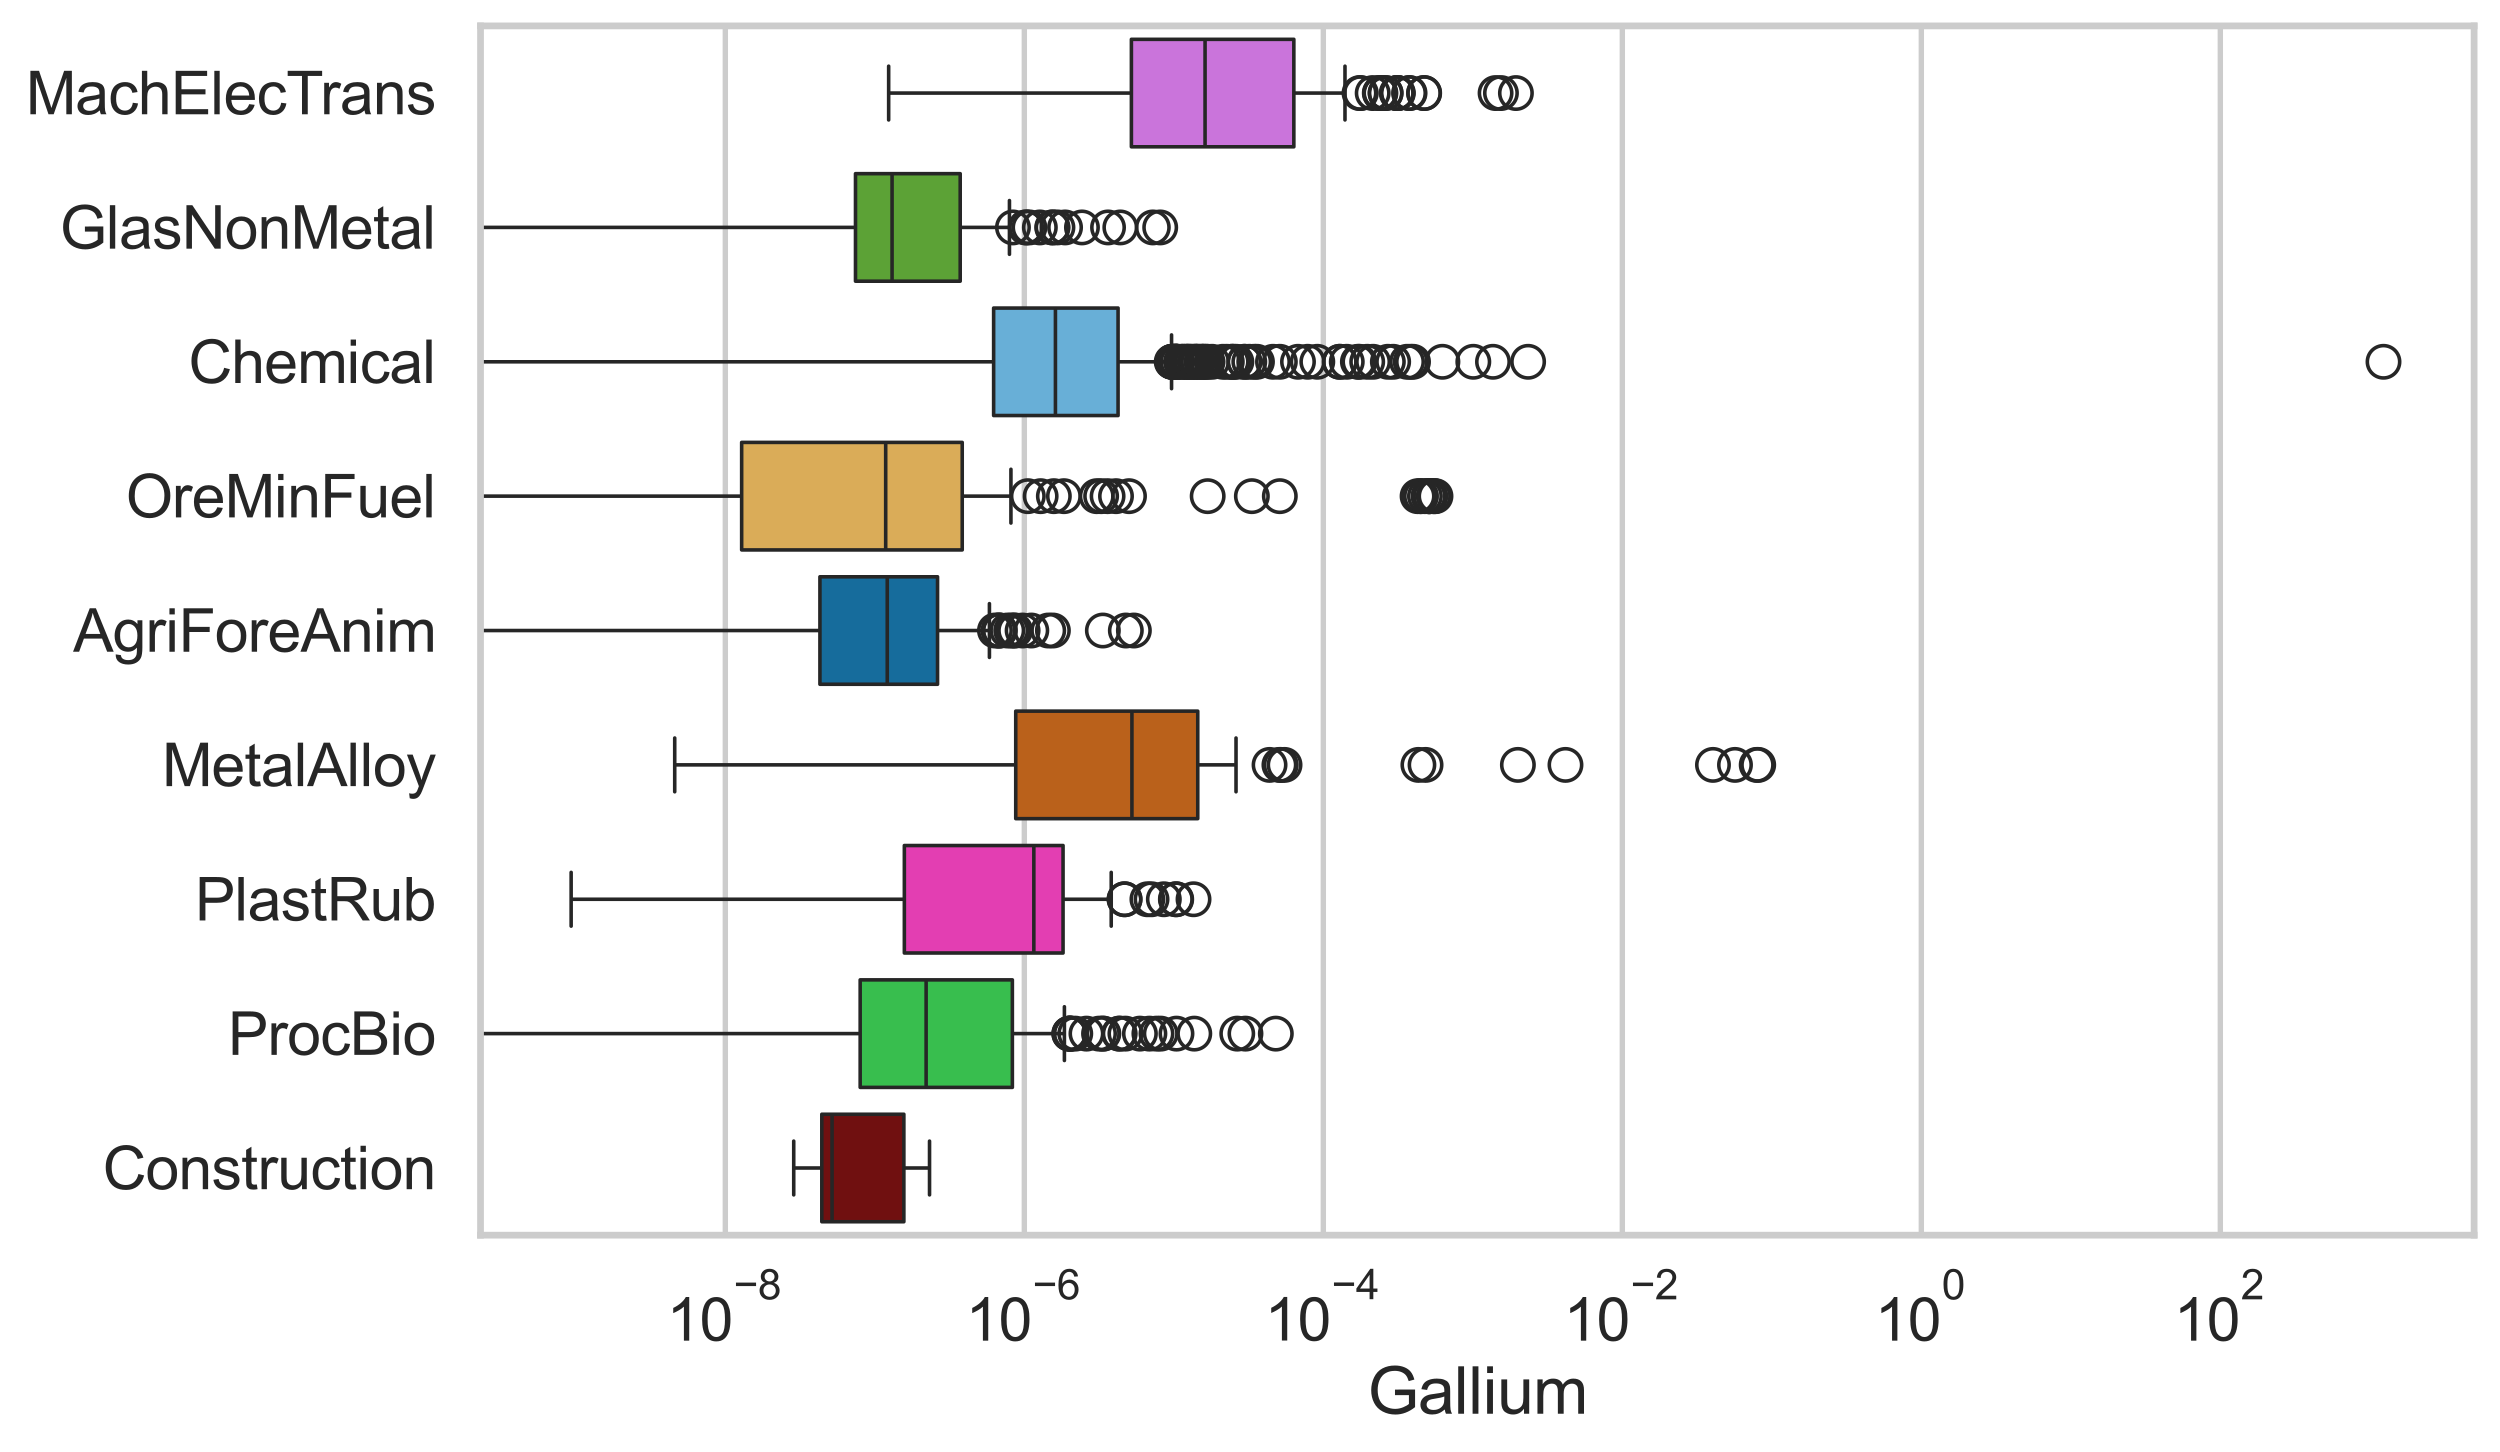 <?xml version="1.0" encoding="utf-8" standalone="no"?>
<!DOCTYPE svg PUBLIC "-//W3C//DTD SVG 1.1//EN"
  "http://www.w3.org/Graphics/SVG/1.1/DTD/svg11.dtd">
<svg xmlns:xlink="http://www.w3.org/1999/xlink" width="695.577pt" height="404.121pt" viewBox="0 0 695.577 404.121" xmlns="http://www.w3.org/2000/svg" version="1.1">
 <defs>
  <style type="text/css">*{stroke-linejoin: round; stroke-linecap: butt}</style>
 </defs>
 <g id="figure_1">
  <g id="patch_1">
   <path d="M 0 404.121 
L 695.577 404.121 
L 695.577 0 
L 0 0 
z
" style="fill: #ffffff"/>
  </g>
  <g id="axes_1">
   <g id="patch_2">
    <path d="M 133.697 343.665 
L 688.377 343.665 
L 688.377 7.2 
L 133.697 7.2 
z
" style="fill: #ffffff"/>
   </g>
   <g id="matplotlib.axis_1">
    <g id="xtick_1">
     <g id="line2d_1">
      <path d="M 201.806 343.665 
L 201.806 7.2 
" clip-path="url(#p5ba7e9546e)" style="fill: none; stroke: #cccccc; stroke-width: 1.5; stroke-linecap: round"/>
     </g>
     <g id="text_1">
      <!-- $\mathdefault{10^{-8}}$ -->
      <g style="fill: #262626" transform="translate(185.471 373.18) scale(0.165 -0.165)">
       <defs>
        <path id="ArialMT-31" d="M 2384 0 
L 1822 0 
L 1822 3584 
Q 1619 3391 1289 3197 
Q 959 3003 697 2906 
L 697 3450 
Q 1169 3672 1522 3987 
Q 1875 4303 2022 4600 
L 2384 4600 
L 2384 0 
z
" transform="scale(0.016)"/>
        <path id="ArialMT-30" d="M 266 2259 
Q 266 3072 433 3567 
Q 600 4063 929 4331 
Q 1259 4600 1759 4600 
Q 2128 4600 2406 4451 
Q 2684 4303 2865 4023 
Q 3047 3744 3150 3342 
Q 3253 2941 3253 2259 
Q 3253 1453 3087 958 
Q 2922 463 2592 192 
Q 2263 -78 1759 -78 
Q 1097 -78 719 397 
Q 266 969 266 2259 
z
M 844 2259 
Q 844 1131 1108 757 
Q 1372 384 1759 384 
Q 2147 384 2411 759 
Q 2675 1134 2675 2259 
Q 2675 3391 2411 3762 
Q 2147 4134 1753 4134 
Q 1366 4134 1134 3806 
Q 844 3388 844 2259 
z
" transform="scale(0.016)"/>
        <path id="ArialMT-2212" d="M 3381 1997 
L 356 1997 
L 356 2522 
L 3381 2522 
L 3381 1997 
z
" transform="scale(0.016)"/>
        <path id="ArialMT-38" d="M 1131 2484 
Q 781 2613 612 2850 
Q 444 3088 444 3419 
Q 444 3919 803 4259 
Q 1163 4600 1759 4600 
Q 2359 4600 2725 4251 
Q 3091 3903 3091 3403 
Q 3091 3084 2923 2848 
Q 2756 2613 2416 2484 
Q 2838 2347 3058 2040 
Q 3278 1734 3278 1309 
Q 3278 722 2862 322 
Q 2447 -78 1769 -78 
Q 1091 -78 675 323 
Q 259 725 259 1325 
Q 259 1772 486 2073 
Q 713 2375 1131 2484 
z
M 1019 3438 
Q 1019 3113 1228 2906 
Q 1438 2700 1772 2700 
Q 2097 2700 2305 2904 
Q 2513 3109 2513 3406 
Q 2513 3716 2298 3927 
Q 2084 4138 1766 4138 
Q 1444 4138 1231 3931 
Q 1019 3725 1019 3438 
z
M 838 1322 
Q 838 1081 952 856 
Q 1066 631 1291 507 
Q 1516 384 1775 384 
Q 2178 384 2440 643 
Q 2703 903 2703 1303 
Q 2703 1709 2433 1975 
Q 2163 2241 1756 2241 
Q 1359 2241 1098 1978 
Q 838 1716 838 1322 
z
" transform="scale(0.016)"/>
       </defs>
       <use xlink:href="#ArialMT-31" transform="translate(0 0.994)"/>
       <use xlink:href="#ArialMT-30" transform="translate(55.615 0.994)"/>
       <use xlink:href="#ArialMT-2212" transform="translate(112.973 70.688) scale(0.7)"/>
       <use xlink:href="#ArialMT-38" transform="translate(153.852 70.688) scale(0.7)"/>
      </g>
     </g>
    </g>
    <g id="xtick_2">
     <g id="line2d_2">
      <path d="M 284.997 343.665 
L 284.997 7.2 
" clip-path="url(#p5ba7e9546e)" style="fill: none; stroke: #cccccc; stroke-width: 1.5; stroke-linecap: round"/>
     </g>
     <g id="text_2">
      <!-- $\mathdefault{10^{-6}}$ -->
      <g style="fill: #262626" transform="translate(268.662 373.18) scale(0.165 -0.165)">
       <defs>
        <path id="ArialMT-36" d="M 3184 3459 
L 2625 3416 
Q 2550 3747 2413 3897 
Q 2184 4138 1850 4138 
Q 1581 4138 1378 3988 
Q 1113 3794 959 3422 
Q 806 3050 800 2363 
Q 1003 2672 1297 2822 
Q 1591 2972 1913 2972 
Q 2475 2972 2870 2558 
Q 3266 2144 3266 1488 
Q 3266 1056 3080 686 
Q 2894 316 2569 119 
Q 2244 -78 1831 -78 
Q 1128 -78 684 439 
Q 241 956 241 2144 
Q 241 3472 731 4075 
Q 1159 4600 1884 4600 
Q 2425 4600 2770 4297 
Q 3116 3994 3184 3459 
z
M 888 1484 
Q 888 1194 1011 928 
Q 1134 663 1356 523 
Q 1578 384 1822 384 
Q 2178 384 2434 671 
Q 2691 959 2691 1453 
Q 2691 1928 2437 2201 
Q 2184 2475 1800 2475 
Q 1419 2475 1153 2201 
Q 888 1928 888 1484 
z
" transform="scale(0.016)"/>
       </defs>
       <use xlink:href="#ArialMT-31" transform="translate(0 0.994)"/>
       <use xlink:href="#ArialMT-30" transform="translate(55.615 0.994)"/>
       <use xlink:href="#ArialMT-2212" transform="translate(112.973 70.688) scale(0.7)"/>
       <use xlink:href="#ArialMT-36" transform="translate(153.852 70.688) scale(0.7)"/>
      </g>
     </g>
    </g>
    <g id="xtick_3">
     <g id="line2d_3">
      <path d="M 368.188 343.665 
L 368.188 7.2 
" clip-path="url(#p5ba7e9546e)" style="fill: none; stroke: #cccccc; stroke-width: 1.5; stroke-linecap: round"/>
     </g>
     <g id="text_3">
      <!-- $\mathdefault{10^{-4}}$ -->
      <g style="fill: #262626" transform="translate(351.853 373.015) scale(0.165 -0.165)">
       <defs>
        <path id="ArialMT-34" d="M 2069 0 
L 2069 1097 
L 81 1097 
L 81 1613 
L 2172 4581 
L 2631 4581 
L 2631 1613 
L 3250 1613 
L 3250 1097 
L 2631 1097 
L 2631 0 
L 2069 0 
z
M 2069 1613 
L 2069 3678 
L 634 1613 
L 2069 1613 
z
" transform="scale(0.016)"/>
       </defs>
       <use xlink:href="#ArialMT-31" transform="translate(0 0.202)"/>
       <use xlink:href="#ArialMT-30" transform="translate(55.615 0.202)"/>
       <use xlink:href="#ArialMT-2212" transform="translate(112.973 69.895) scale(0.7)"/>
       <use xlink:href="#ArialMT-34" transform="translate(153.852 69.895) scale(0.7)"/>
      </g>
     </g>
    </g>
    <g id="xtick_4">
     <g id="line2d_4">
      <path d="M 451.379 343.665 
L 451.379 7.2 
" clip-path="url(#p5ba7e9546e)" style="fill: none; stroke: #cccccc; stroke-width: 1.5; stroke-linecap: round"/>
     </g>
     <g id="text_4">
      <!-- $\mathdefault{10^{-2}}$ -->
      <g style="fill: #262626" transform="translate(435.044 373.18) scale(0.165 -0.165)">
       <defs>
        <path id="ArialMT-32" d="M 3222 541 
L 3222 0 
L 194 0 
Q 188 203 259 391 
Q 375 700 629 1000 
Q 884 1300 1366 1694 
Q 2113 2306 2375 2664 
Q 2638 3022 2638 3341 
Q 2638 3675 2398 3904 
Q 2159 4134 1775 4134 
Q 1369 4134 1125 3890 
Q 881 3647 878 3216 
L 300 3275 
Q 359 3922 746 4261 
Q 1134 4600 1788 4600 
Q 2447 4600 2831 4234 
Q 3216 3869 3216 3328 
Q 3216 3053 3103 2787 
Q 2991 2522 2730 2228 
Q 2469 1934 1863 1422 
Q 1356 997 1212 845 
Q 1069 694 975 541 
L 3222 541 
z
" transform="scale(0.016)"/>
       </defs>
       <use xlink:href="#ArialMT-31" transform="translate(0 0.994)"/>
       <use xlink:href="#ArialMT-30" transform="translate(55.615 0.994)"/>
       <use xlink:href="#ArialMT-2212" transform="translate(112.973 70.688) scale(0.7)"/>
       <use xlink:href="#ArialMT-32" transform="translate(153.852 70.688) scale(0.7)"/>
      </g>
     </g>
    </g>
    <g id="xtick_5">
     <g id="line2d_5">
      <path d="M 534.57 343.665 
L 534.57 7.2 
" clip-path="url(#p5ba7e9546e)" style="fill: none; stroke: #cccccc; stroke-width: 1.5; stroke-linecap: round"/>
     </g>
     <g id="text_5">
      <!-- $\mathdefault{10^{0}}$ -->
      <g style="fill: #262626" transform="translate(521.618 373.18) scale(0.165 -0.165)">
       <use xlink:href="#ArialMT-31" transform="translate(0 0.994)"/>
       <use xlink:href="#ArialMT-30" transform="translate(55.615 0.994)"/>
       <use xlink:href="#ArialMT-30" transform="translate(112.973 70.688) scale(0.7)"/>
      </g>
     </g>
    </g>
    <g id="xtick_6">
     <g id="line2d_6">
      <path d="M 617.762 343.665 
L 617.762 7.2 
" clip-path="url(#p5ba7e9546e)" style="fill: none; stroke: #cccccc; stroke-width: 1.5; stroke-linecap: round"/>
     </g>
     <g id="text_6">
      <!-- $\mathdefault{10^{2}}$ -->
      <g style="fill: #262626" transform="translate(604.809 373.18) scale(0.165 -0.165)">
       <use xlink:href="#ArialMT-31" transform="translate(0 0.994)"/>
       <use xlink:href="#ArialMT-30" transform="translate(55.615 0.994)"/>
       <use xlink:href="#ArialMT-32" transform="translate(112.973 70.688) scale(0.7)"/>
      </g>
     </g>
    </g>
    <g id="text_7">
     <!-- Gallium -->
     <g style="fill: #262626" transform="translate(380.531 393.344) scale(0.18 -0.18)">
      <defs>
       <path id="ArialMT-47" d="M 2638 1797 
L 2638 2334 
L 4578 2338 
L 4578 638 
Q 4131 281 3656 101 
Q 3181 -78 2681 -78 
Q 2006 -78 1454 211 
Q 903 500 622 1047 
Q 341 1594 341 2269 
Q 341 2938 620 3517 
Q 900 4097 1425 4378 
Q 1950 4659 2634 4659 
Q 3131 4659 3532 4498 
Q 3934 4338 4162 4050 
Q 4391 3763 4509 3300 
L 3963 3150 
Q 3859 3500 3706 3700 
Q 3553 3900 3268 4020 
Q 2984 4141 2638 4141 
Q 2222 4141 1919 4014 
Q 1616 3888 1430 3681 
Q 1244 3475 1141 3228 
Q 966 2803 966 2306 
Q 966 1694 1177 1281 
Q 1388 869 1791 669 
Q 2194 469 2647 469 
Q 3041 469 3416 620 
Q 3791 772 3984 944 
L 3984 1797 
L 2638 1797 
z
" transform="scale(0.016)"/>
       <path id="ArialMT-61" d="M 2588 409 
Q 2275 144 1986 34 
Q 1697 -75 1366 -75 
Q 819 -75 525 192 
Q 231 459 231 875 
Q 231 1119 342 1320 
Q 453 1522 633 1644 
Q 813 1766 1038 1828 
Q 1203 1872 1538 1913 
Q 2219 1994 2541 2106 
Q 2544 2222 2544 2253 
Q 2544 2597 2384 2738 
Q 2169 2928 1744 2928 
Q 1347 2928 1158 2789 
Q 969 2650 878 2297 
L 328 2372 
Q 403 2725 575 2942 
Q 747 3159 1072 3276 
Q 1397 3394 1825 3394 
Q 2250 3394 2515 3294 
Q 2781 3194 2906 3042 
Q 3031 2891 3081 2659 
Q 3109 2516 3109 2141 
L 3109 1391 
Q 3109 606 3145 398 
Q 3181 191 3288 0 
L 2700 0 
Q 2613 175 2588 409 
z
M 2541 1666 
Q 2234 1541 1622 1453 
Q 1275 1403 1131 1340 
Q 988 1278 909 1158 
Q 831 1038 831 891 
Q 831 666 1001 516 
Q 1172 366 1500 366 
Q 1825 366 2078 508 
Q 2331 650 2450 897 
Q 2541 1088 2541 1459 
L 2541 1666 
z
" transform="scale(0.016)"/>
       <path id="ArialMT-6c" d="M 409 0 
L 409 4581 
L 972 4581 
L 972 0 
L 409 0 
z
" transform="scale(0.016)"/>
       <path id="ArialMT-69" d="M 425 3934 
L 425 4581 
L 988 4581 
L 988 3934 
L 425 3934 
z
M 425 0 
L 425 3319 
L 988 3319 
L 988 0 
L 425 0 
z
" transform="scale(0.016)"/>
       <path id="ArialMT-75" d="M 2597 0 
L 2597 488 
Q 2209 -75 1544 -75 
Q 1250 -75 995 37 
Q 741 150 617 320 
Q 494 491 444 738 
Q 409 903 409 1263 
L 409 3319 
L 972 3319 
L 972 1478 
Q 972 1038 1006 884 
Q 1059 663 1231 536 
Q 1403 409 1656 409 
Q 1909 409 2131 539 
Q 2353 669 2445 892 
Q 2538 1116 2538 1541 
L 2538 3319 
L 3100 3319 
L 3100 0 
L 2597 0 
z
" transform="scale(0.016)"/>
       <path id="ArialMT-6d" d="M 422 0 
L 422 3319 
L 925 3319 
L 925 2853 
Q 1081 3097 1340 3245 
Q 1600 3394 1931 3394 
Q 2300 3394 2536 3241 
Q 2772 3088 2869 2813 
Q 3263 3394 3894 3394 
Q 4388 3394 4653 3120 
Q 4919 2847 4919 2278 
L 4919 0 
L 4359 0 
L 4359 2091 
Q 4359 2428 4304 2576 
Q 4250 2725 4106 2815 
Q 3963 2906 3769 2906 
Q 3419 2906 3187 2673 
Q 2956 2441 2956 1928 
L 2956 0 
L 2394 0 
L 2394 2156 
Q 2394 2531 2256 2718 
Q 2119 2906 1806 2906 
Q 1569 2906 1367 2781 
Q 1166 2656 1075 2415 
Q 984 2175 984 1722 
L 984 0 
L 422 0 
z
" transform="scale(0.016)"/>
      </defs>
      <use xlink:href="#ArialMT-47"/>
      <use xlink:href="#ArialMT-61" transform="translate(77.783 0)"/>
      <use xlink:href="#ArialMT-6c" transform="translate(133.398 0)"/>
      <use xlink:href="#ArialMT-6c" transform="translate(155.615 0)"/>
      <use xlink:href="#ArialMT-69" transform="translate(177.832 0)"/>
      <use xlink:href="#ArialMT-75" transform="translate(200.049 0)"/>
      <use xlink:href="#ArialMT-6d" transform="translate(255.664 0)"/>
     </g>
    </g>
   </g>
   <g id="matplotlib.axis_2">
    <g id="ytick_1">
     <g id="text_8">
      <!-- MachElecTrans -->
      <g style="fill: #262626" transform="translate(7.2 31.798) scale(0.165 -0.165)">
       <defs>
        <path id="ArialMT-4d" d="M 475 0 
L 475 4581 
L 1388 4581 
L 2472 1338 
Q 2622 884 2691 659 
Q 2769 909 2934 1394 
L 4031 4581 
L 4847 4581 
L 4847 0 
L 4263 0 
L 4263 3834 
L 2931 0 
L 2384 0 
L 1059 3900 
L 1059 0 
L 475 0 
z
" transform="scale(0.016)"/>
        <path id="ArialMT-63" d="M 2588 1216 
L 3141 1144 
Q 3050 572 2676 248 
Q 2303 -75 1759 -75 
Q 1078 -75 664 370 
Q 250 816 250 1647 
Q 250 2184 428 2587 
Q 606 2991 970 3192 
Q 1334 3394 1763 3394 
Q 2303 3394 2647 3120 
Q 2991 2847 3088 2344 
L 2541 2259 
Q 2463 2594 2264 2762 
Q 2066 2931 1784 2931 
Q 1359 2931 1093 2626 
Q 828 2322 828 1663 
Q 828 994 1084 691 
Q 1341 388 1753 388 
Q 2084 388 2306 591 
Q 2528 794 2588 1216 
z
" transform="scale(0.016)"/>
        <path id="ArialMT-68" d="M 422 0 
L 422 4581 
L 984 4581 
L 984 2938 
Q 1378 3394 1978 3394 
Q 2347 3394 2619 3248 
Q 2891 3103 3008 2847 
Q 3125 2591 3125 2103 
L 3125 0 
L 2563 0 
L 2563 2103 
Q 2563 2525 2380 2717 
Q 2197 2909 1863 2909 
Q 1613 2909 1392 2779 
Q 1172 2650 1078 2428 
Q 984 2206 984 1816 
L 984 0 
L 422 0 
z
" transform="scale(0.016)"/>
        <path id="ArialMT-45" d="M 506 0 
L 506 4581 
L 3819 4581 
L 3819 4041 
L 1113 4041 
L 1113 2638 
L 3647 2638 
L 3647 2100 
L 1113 2100 
L 1113 541 
L 3925 541 
L 3925 0 
L 506 0 
z
" transform="scale(0.016)"/>
        <path id="ArialMT-65" d="M 2694 1069 
L 3275 997 
Q 3138 488 2766 206 
Q 2394 -75 1816 -75 
Q 1088 -75 661 373 
Q 234 822 234 1631 
Q 234 2469 665 2931 
Q 1097 3394 1784 3394 
Q 2450 3394 2872 2941 
Q 3294 2488 3294 1666 
Q 3294 1616 3291 1516 
L 816 1516 
Q 847 969 1125 678 
Q 1403 388 1819 388 
Q 2128 388 2347 550 
Q 2566 713 2694 1069 
z
M 847 1978 
L 2700 1978 
Q 2663 2397 2488 2606 
Q 2219 2931 1791 2931 
Q 1403 2931 1139 2672 
Q 875 2413 847 1978 
z
" transform="scale(0.016)"/>
        <path id="ArialMT-54" d="M 1659 0 
L 1659 4041 
L 150 4041 
L 150 4581 
L 3781 4581 
L 3781 4041 
L 2266 4041 
L 2266 0 
L 1659 0 
z
" transform="scale(0.016)"/>
        <path id="ArialMT-72" d="M 416 0 
L 416 3319 
L 922 3319 
L 922 2816 
Q 1116 3169 1280 3281 
Q 1444 3394 1641 3394 
Q 1925 3394 2219 3213 
L 2025 2691 
Q 1819 2813 1613 2813 
Q 1428 2813 1281 2702 
Q 1134 2591 1072 2394 
Q 978 2094 978 1738 
L 978 0 
L 416 0 
z
" transform="scale(0.016)"/>
        <path id="ArialMT-6e" d="M 422 0 
L 422 3319 
L 928 3319 
L 928 2847 
Q 1294 3394 1984 3394 
Q 2284 3394 2536 3286 
Q 2788 3178 2913 3003 
Q 3038 2828 3088 2588 
Q 3119 2431 3119 2041 
L 3119 0 
L 2556 0 
L 2556 2019 
Q 2556 2363 2490 2533 
Q 2425 2703 2258 2804 
Q 2091 2906 1866 2906 
Q 1506 2906 1245 2678 
Q 984 2450 984 1813 
L 984 0 
L 422 0 
z
" transform="scale(0.016)"/>
        <path id="ArialMT-73" d="M 197 991 
L 753 1078 
Q 800 744 1014 566 
Q 1228 388 1613 388 
Q 2000 388 2187 545 
Q 2375 703 2375 916 
Q 2375 1106 2209 1216 
Q 2094 1291 1634 1406 
Q 1016 1563 777 1677 
Q 538 1791 414 1992 
Q 291 2194 291 2438 
Q 291 2659 392 2848 
Q 494 3038 669 3163 
Q 800 3259 1026 3326 
Q 1253 3394 1513 3394 
Q 1903 3394 2198 3281 
Q 2494 3169 2634 2976 
Q 2775 2784 2828 2463 
L 2278 2388 
Q 2241 2644 2061 2787 
Q 1881 2931 1553 2931 
Q 1166 2931 1000 2803 
Q 834 2675 834 2503 
Q 834 2394 903 2306 
Q 972 2216 1119 2156 
Q 1203 2125 1616 2013 
Q 2213 1853 2448 1751 
Q 2684 1650 2818 1456 
Q 2953 1263 2953 975 
Q 2953 694 2789 445 
Q 2625 197 2315 61 
Q 2006 -75 1616 -75 
Q 969 -75 630 194 
Q 291 463 197 991 
z
" transform="scale(0.016)"/>
       </defs>
       <use xlink:href="#ArialMT-4d"/>
       <use xlink:href="#ArialMT-61" transform="translate(83.301 0)"/>
       <use xlink:href="#ArialMT-63" transform="translate(138.916 0)"/>
       <use xlink:href="#ArialMT-68" transform="translate(188.916 0)"/>
       <use xlink:href="#ArialMT-45" transform="translate(244.531 0)"/>
       <use xlink:href="#ArialMT-6c" transform="translate(311.23 0)"/>
       <use xlink:href="#ArialMT-65" transform="translate(333.447 0)"/>
       <use xlink:href="#ArialMT-63" transform="translate(389.062 0)"/>
       <use xlink:href="#ArialMT-54" transform="translate(439.062 0)"/>
       <use xlink:href="#ArialMT-72" transform="translate(496.396 0)"/>
       <use xlink:href="#ArialMT-61" transform="translate(529.697 0)"/>
       <use xlink:href="#ArialMT-6e" transform="translate(585.312 0)"/>
       <use xlink:href="#ArialMT-73" transform="translate(640.928 0)"/>
      </g>
     </g>
    </g>
    <g id="ytick_2">
     <g id="text_9">
      <!-- GlasNonMetal -->
      <g style="fill: #262626" transform="translate(16.659 69.183) scale(0.165 -0.165)">
       <defs>
        <path id="ArialMT-4e" d="M 488 0 
L 488 4581 
L 1109 4581 
L 3516 984 
L 3516 4581 
L 4097 4581 
L 4097 0 
L 3475 0 
L 1069 3600 
L 1069 0 
L 488 0 
z
" transform="scale(0.016)"/>
        <path id="ArialMT-6f" d="M 213 1659 
Q 213 2581 725 3025 
Q 1153 3394 1769 3394 
Q 2453 3394 2887 2945 
Q 3322 2497 3322 1706 
Q 3322 1066 3130 698 
Q 2938 331 2570 128 
Q 2203 -75 1769 -75 
Q 1072 -75 642 372 
Q 213 819 213 1659 
z
M 791 1659 
Q 791 1022 1069 705 
Q 1347 388 1769 388 
Q 2188 388 2466 706 
Q 2744 1025 2744 1678 
Q 2744 2294 2464 2611 
Q 2184 2928 1769 2928 
Q 1347 2928 1069 2612 
Q 791 2297 791 1659 
z
" transform="scale(0.016)"/>
        <path id="ArialMT-74" d="M 1650 503 
L 1731 6 
Q 1494 -44 1306 -44 
Q 1000 -44 831 53 
Q 663 150 594 308 
Q 525 466 525 972 
L 525 2881 
L 113 2881 
L 113 3319 
L 525 3319 
L 525 4141 
L 1084 4478 
L 1084 3319 
L 1650 3319 
L 1650 2881 
L 1084 2881 
L 1084 941 
Q 1084 700 1114 631 
Q 1144 563 1211 522 
Q 1278 481 1403 481 
Q 1497 481 1650 503 
z
" transform="scale(0.016)"/>
       </defs>
       <use xlink:href="#ArialMT-47"/>
       <use xlink:href="#ArialMT-6c" transform="translate(77.783 0)"/>
       <use xlink:href="#ArialMT-61" transform="translate(100 0)"/>
       <use xlink:href="#ArialMT-73" transform="translate(155.615 0)"/>
       <use xlink:href="#ArialMT-4e" transform="translate(205.615 0)"/>
       <use xlink:href="#ArialMT-6f" transform="translate(277.832 0)"/>
       <use xlink:href="#ArialMT-6e" transform="translate(333.447 0)"/>
       <use xlink:href="#ArialMT-4d" transform="translate(389.062 0)"/>
       <use xlink:href="#ArialMT-65" transform="translate(472.363 0)"/>
       <use xlink:href="#ArialMT-74" transform="translate(527.979 0)"/>
       <use xlink:href="#ArialMT-61" transform="translate(555.762 0)"/>
       <use xlink:href="#ArialMT-6c" transform="translate(611.377 0)"/>
      </g>
     </g>
    </g>
    <g id="ytick_3">
     <g id="text_10">
      <!-- Chemical -->
      <g style="fill: #262626" transform="translate(52.428 106.568) scale(0.165 -0.165)">
       <defs>
        <path id="ArialMT-43" d="M 3763 1606 
L 4369 1453 
Q 4178 706 3683 314 
Q 3188 -78 2472 -78 
Q 1731 -78 1267 223 
Q 803 525 561 1097 
Q 319 1669 319 2325 
Q 319 3041 592 3573 
Q 866 4106 1370 4382 
Q 1875 4659 2481 4659 
Q 3169 4659 3637 4309 
Q 4106 3959 4291 3325 
L 3694 3184 
Q 3534 3684 3231 3912 
Q 2928 4141 2469 4141 
Q 1941 4141 1586 3887 
Q 1231 3634 1087 3207 
Q 944 2781 944 2328 
Q 944 1744 1114 1308 
Q 1284 872 1643 656 
Q 2003 441 2422 441 
Q 2931 441 3284 734 
Q 3638 1028 3763 1606 
z
" transform="scale(0.016)"/>
       </defs>
       <use xlink:href="#ArialMT-43"/>
       <use xlink:href="#ArialMT-68" transform="translate(72.217 0)"/>
       <use xlink:href="#ArialMT-65" transform="translate(127.832 0)"/>
       <use xlink:href="#ArialMT-6d" transform="translate(183.447 0)"/>
       <use xlink:href="#ArialMT-69" transform="translate(266.748 0)"/>
       <use xlink:href="#ArialMT-63" transform="translate(288.965 0)"/>
       <use xlink:href="#ArialMT-61" transform="translate(338.965 0)"/>
       <use xlink:href="#ArialMT-6c" transform="translate(394.58 0)"/>
      </g>
     </g>
    </g>
    <g id="ytick_4">
     <g id="text_11">
      <!-- OreMinFuel -->
      <g style="fill: #262626" transform="translate(35.013 143.953) scale(0.165 -0.165)">
       <defs>
        <path id="ArialMT-4f" d="M 309 2231 
Q 309 3372 921 4017 
Q 1534 4663 2503 4663 
Q 3138 4663 3647 4359 
Q 4156 4056 4423 3514 
Q 4691 2972 4691 2284 
Q 4691 1588 4409 1038 
Q 4128 488 3612 205 
Q 3097 -78 2500 -78 
Q 1853 -78 1343 234 
Q 834 547 571 1087 
Q 309 1628 309 2231 
z
M 934 2222 
Q 934 1394 1379 917 
Q 1825 441 2497 441 
Q 3181 441 3623 922 
Q 4066 1403 4066 2288 
Q 4066 2847 3877 3264 
Q 3688 3681 3323 3911 
Q 2959 4141 2506 4141 
Q 1863 4141 1398 3698 
Q 934 3256 934 2222 
z
" transform="scale(0.016)"/>
        <path id="ArialMT-46" d="M 525 0 
L 525 4581 
L 3616 4581 
L 3616 4041 
L 1131 4041 
L 1131 2622 
L 3281 2622 
L 3281 2081 
L 1131 2081 
L 1131 0 
L 525 0 
z
" transform="scale(0.016)"/>
       </defs>
       <use xlink:href="#ArialMT-4f"/>
       <use xlink:href="#ArialMT-72" transform="translate(77.783 0)"/>
       <use xlink:href="#ArialMT-65" transform="translate(111.084 0)"/>
       <use xlink:href="#ArialMT-4d" transform="translate(166.699 0)"/>
       <use xlink:href="#ArialMT-69" transform="translate(250 0)"/>
       <use xlink:href="#ArialMT-6e" transform="translate(272.217 0)"/>
       <use xlink:href="#ArialMT-46" transform="translate(327.832 0)"/>
       <use xlink:href="#ArialMT-75" transform="translate(388.916 0)"/>
       <use xlink:href="#ArialMT-65" transform="translate(444.531 0)"/>
       <use xlink:href="#ArialMT-6c" transform="translate(500.146 0)"/>
      </g>
     </g>
    </g>
    <g id="ytick_5">
     <g id="text_12">
      <!-- AgriForeAnim -->
      <g style="fill: #262626" transform="translate(20.341 181.337) scale(0.165 -0.165)">
       <defs>
        <path id="ArialMT-41" d="M -9 0 
L 1750 4581 
L 2403 4581 
L 4278 0 
L 3588 0 
L 3053 1388 
L 1138 1388 
L 634 0 
L -9 0 
z
M 1313 1881 
L 2866 1881 
L 2388 3150 
Q 2169 3728 2063 4100 
Q 1975 3659 1816 3225 
L 1313 1881 
z
" transform="scale(0.016)"/>
        <path id="ArialMT-67" d="M 319 -275 
L 866 -356 
Q 900 -609 1056 -725 
Q 1266 -881 1628 -881 
Q 2019 -881 2231 -725 
Q 2444 -569 2519 -288 
Q 2563 -116 2559 434 
Q 2191 0 1641 0 
Q 956 0 581 494 
Q 206 988 206 1678 
Q 206 2153 378 2554 
Q 550 2956 876 3175 
Q 1203 3394 1644 3394 
Q 2231 3394 2613 2919 
L 2613 3319 
L 3131 3319 
L 3131 450 
Q 3131 -325 2973 -648 
Q 2816 -972 2473 -1159 
Q 2131 -1347 1631 -1347 
Q 1038 -1347 672 -1080 
Q 306 -813 319 -275 
z
M 784 1719 
Q 784 1066 1043 766 
Q 1303 466 1694 466 
Q 2081 466 2343 764 
Q 2606 1063 2606 1700 
Q 2606 2309 2336 2618 
Q 2066 2928 1684 2928 
Q 1309 2928 1046 2623 
Q 784 2319 784 1719 
z
" transform="scale(0.016)"/>
       </defs>
       <use xlink:href="#ArialMT-41"/>
       <use xlink:href="#ArialMT-67" transform="translate(66.699 0)"/>
       <use xlink:href="#ArialMT-72" transform="translate(122.314 0)"/>
       <use xlink:href="#ArialMT-69" transform="translate(155.615 0)"/>
       <use xlink:href="#ArialMT-46" transform="translate(177.832 0)"/>
       <use xlink:href="#ArialMT-6f" transform="translate(238.916 0)"/>
       <use xlink:href="#ArialMT-72" transform="translate(294.531 0)"/>
       <use xlink:href="#ArialMT-65" transform="translate(327.832 0)"/>
       <use xlink:href="#ArialMT-41" transform="translate(383.447 0)"/>
       <use xlink:href="#ArialMT-6e" transform="translate(450.146 0)"/>
       <use xlink:href="#ArialMT-69" transform="translate(505.762 0)"/>
       <use xlink:href="#ArialMT-6d" transform="translate(527.979 0)"/>
      </g>
     </g>
    </g>
    <g id="ytick_6">
     <g id="text_13">
      <!-- MetalAlloy -->
      <g style="fill: #262626" transform="translate(45.088 218.722) scale(0.165 -0.165)">
       <defs>
        <path id="ArialMT-79" d="M 397 -1278 
L 334 -750 
Q 519 -800 656 -800 
Q 844 -800 956 -737 
Q 1069 -675 1141 -563 
Q 1194 -478 1313 -144 
Q 1328 -97 1363 -6 
L 103 3319 
L 709 3319 
L 1400 1397 
Q 1534 1031 1641 628 
Q 1738 1016 1872 1384 
L 2581 3319 
L 3144 3319 
L 1881 -56 
Q 1678 -603 1566 -809 
Q 1416 -1088 1222 -1217 
Q 1028 -1347 759 -1347 
Q 597 -1347 397 -1278 
z
" transform="scale(0.016)"/>
       </defs>
       <use xlink:href="#ArialMT-4d"/>
       <use xlink:href="#ArialMT-65" transform="translate(83.301 0)"/>
       <use xlink:href="#ArialMT-74" transform="translate(138.916 0)"/>
       <use xlink:href="#ArialMT-61" transform="translate(166.699 0)"/>
       <use xlink:href="#ArialMT-6c" transform="translate(222.314 0)"/>
       <use xlink:href="#ArialMT-41" transform="translate(244.531 0)"/>
       <use xlink:href="#ArialMT-6c" transform="translate(311.23 0)"/>
       <use xlink:href="#ArialMT-6c" transform="translate(333.447 0)"/>
       <use xlink:href="#ArialMT-6f" transform="translate(355.664 0)"/>
       <use xlink:href="#ArialMT-79" transform="translate(411.279 0)"/>
      </g>
     </g>
    </g>
    <g id="ytick_7">
     <g id="text_14">
      <!-- PlastRub -->
      <g style="fill: #262626" transform="translate(54.248 256.107) scale(0.165 -0.165)">
       <defs>
        <path id="ArialMT-50" d="M 494 0 
L 494 4581 
L 2222 4581 
Q 2678 4581 2919 4538 
Q 3256 4481 3484 4323 
Q 3713 4166 3852 3881 
Q 3991 3597 3991 3256 
Q 3991 2672 3619 2267 
Q 3247 1863 2275 1863 
L 1100 1863 
L 1100 0 
L 494 0 
z
M 1100 2403 
L 2284 2403 
Q 2872 2403 3119 2622 
Q 3366 2841 3366 3238 
Q 3366 3525 3220 3729 
Q 3075 3934 2838 4000 
Q 2684 4041 2272 4041 
L 1100 4041 
L 1100 2403 
z
" transform="scale(0.016)"/>
        <path id="ArialMT-52" d="M 503 0 
L 503 4581 
L 2534 4581 
Q 3147 4581 3465 4457 
Q 3784 4334 3975 4021 
Q 4166 3709 4166 3331 
Q 4166 2844 3850 2509 
Q 3534 2175 2875 2084 
Q 3116 1969 3241 1856 
Q 3506 1613 3744 1247 
L 4541 0 
L 3778 0 
L 3172 953 
Q 2906 1366 2734 1584 
Q 2563 1803 2427 1890 
Q 2291 1978 2150 2013 
Q 2047 2034 1813 2034 
L 1109 2034 
L 1109 0 
L 503 0 
z
M 1109 2559 
L 2413 2559 
Q 2828 2559 3062 2645 
Q 3297 2731 3419 2920 
Q 3541 3109 3541 3331 
Q 3541 3656 3305 3865 
Q 3069 4075 2559 4075 
L 1109 4075 
L 1109 2559 
z
" transform="scale(0.016)"/>
        <path id="ArialMT-62" d="M 941 0 
L 419 0 
L 419 4581 
L 981 4581 
L 981 2947 
Q 1338 3394 1891 3394 
Q 2197 3394 2470 3270 
Q 2744 3147 2920 2923 
Q 3097 2700 3197 2384 
Q 3297 2069 3297 1709 
Q 3297 856 2875 390 
Q 2453 -75 1863 -75 
Q 1275 -75 941 416 
L 941 0 
z
M 934 1684 
Q 934 1088 1097 822 
Q 1363 388 1816 388 
Q 2184 388 2453 708 
Q 2722 1028 2722 1663 
Q 2722 2313 2464 2622 
Q 2206 2931 1841 2931 
Q 1472 2931 1203 2611 
Q 934 2291 934 1684 
z
" transform="scale(0.016)"/>
       </defs>
       <use xlink:href="#ArialMT-50"/>
       <use xlink:href="#ArialMT-6c" transform="translate(66.699 0)"/>
       <use xlink:href="#ArialMT-61" transform="translate(88.916 0)"/>
       <use xlink:href="#ArialMT-73" transform="translate(144.531 0)"/>
       <use xlink:href="#ArialMT-74" transform="translate(194.531 0)"/>
       <use xlink:href="#ArialMT-52" transform="translate(222.314 0)"/>
       <use xlink:href="#ArialMT-75" transform="translate(294.531 0)"/>
       <use xlink:href="#ArialMT-62" transform="translate(350.146 0)"/>
      </g>
     </g>
    </g>
    <g id="ytick_8">
     <g id="text_15">
      <!-- ProcBio -->
      <g style="fill: #262626" transform="translate(63.424 293.492) scale(0.165 -0.165)">
       <defs>
        <path id="ArialMT-42" d="M 469 0 
L 469 4581 
L 2188 4581 
Q 2713 4581 3030 4442 
Q 3347 4303 3526 4014 
Q 3706 3725 3706 3409 
Q 3706 3116 3547 2856 
Q 3388 2597 3066 2438 
Q 3481 2316 3704 2022 
Q 3928 1728 3928 1328 
Q 3928 1006 3792 729 
Q 3656 453 3456 303 
Q 3256 153 2954 76 
Q 2653 0 2216 0 
L 469 0 
z
M 1075 2656 
L 2066 2656 
Q 2469 2656 2644 2709 
Q 2875 2778 2992 2937 
Q 3109 3097 3109 3338 
Q 3109 3566 3000 3739 
Q 2891 3913 2687 3977 
Q 2484 4041 1991 4041 
L 1075 4041 
L 1075 2656 
z
M 1075 541 
L 2216 541 
Q 2509 541 2628 563 
Q 2838 600 2978 687 
Q 3119 775 3209 942 
Q 3300 1109 3300 1328 
Q 3300 1584 3169 1773 
Q 3038 1963 2805 2039 
Q 2572 2116 2134 2116 
L 1075 2116 
L 1075 541 
z
" transform="scale(0.016)"/>
       </defs>
       <use xlink:href="#ArialMT-50"/>
       <use xlink:href="#ArialMT-72" transform="translate(66.699 0)"/>
       <use xlink:href="#ArialMT-6f" transform="translate(100 0)"/>
       <use xlink:href="#ArialMT-63" transform="translate(155.615 0)"/>
       <use xlink:href="#ArialMT-42" transform="translate(205.615 0)"/>
       <use xlink:href="#ArialMT-69" transform="translate(272.314 0)"/>
       <use xlink:href="#ArialMT-6f" transform="translate(294.531 0)"/>
      </g>
     </g>
    </g>
    <g id="ytick_9">
     <g id="text_16">
      <!-- Construction -->
      <g style="fill: #262626" transform="translate(28.575 330.877) scale(0.165 -0.165)">
       <use xlink:href="#ArialMT-43"/>
       <use xlink:href="#ArialMT-6f" transform="translate(72.217 0)"/>
       <use xlink:href="#ArialMT-6e" transform="translate(127.832 0)"/>
       <use xlink:href="#ArialMT-73" transform="translate(183.447 0)"/>
       <use xlink:href="#ArialMT-74" transform="translate(233.447 0)"/>
       <use xlink:href="#ArialMT-72" transform="translate(261.23 0)"/>
       <use xlink:href="#ArialMT-75" transform="translate(294.531 0)"/>
       <use xlink:href="#ArialMT-63" transform="translate(350.146 0)"/>
       <use xlink:href="#ArialMT-74" transform="translate(400.146 0)"/>
       <use xlink:href="#ArialMT-69" transform="translate(427.93 0)"/>
       <use xlink:href="#ArialMT-6f" transform="translate(450.146 0)"/>
       <use xlink:href="#ArialMT-6e" transform="translate(505.762 0)"/>
      </g>
     </g>
    </g>
   </g>
   <g id="patch_3">
    <path d="M 314.789 10.938 
L 314.789 40.846 
L 359.986 40.846 
L 359.986 10.938 
L 314.789 10.938 
z
" clip-path="url(#p5ba7e9546e)" style="fill: #ca74db; stroke: #262626; stroke-linejoin: miter"/>
   </g>
   <g id="line2d_7">
    <path d="M 314.789 25.892 
L 247.253 25.892 
" clip-path="url(#p5ba7e9546e)" style="fill: none; stroke: #262626"/>
   </g>
   <g id="line2d_8">
    <path d="M 359.986 25.892 
L 374.216 25.892 
" clip-path="url(#p5ba7e9546e)" style="fill: none; stroke: #262626"/>
   </g>
   <g id="line2d_9">
    <path d="M 247.253 18.415 
L 247.253 33.369 
" clip-path="url(#p5ba7e9546e)" style="fill: none; stroke: #262626; stroke-linecap: round"/>
   </g>
   <g id="line2d_10">
    <path d="M 374.216 18.415 
L 374.216 33.369 
" clip-path="url(#p5ba7e9546e)" style="fill: none; stroke: #262626; stroke-linecap: round"/>
   </g>
   <g id="line2d_11">
    <defs>
     <path id="m9628266672" d="M 0 4.5 
C 1.193 4.5 2.338 4.026 3.182 3.182 
C 4.026 2.338 4.5 1.193 4.5 0 
C 4.5 -1.193 4.026 -2.338 3.182 -3.182 
C 2.338 -4.026 1.193 -4.5 0 -4.5 
C -1.193 -4.5 -2.338 -4.026 -3.182 -3.182 
C -4.026 -2.338 -4.5 -1.193 -4.5 0 
C -4.5 1.193 -4.026 2.338 -3.182 3.182 
C -2.338 4.026 -1.193 4.5 0 4.5 
z
" style="stroke: #262626"/>
    </defs>
    <g clip-path="url(#p5ba7e9546e)">
     <use xlink:href="#m9628266672" x="396.209" y="25.892" style="fill-opacity: 0; stroke: #262626"/>
     <use xlink:href="#m9628266672" x="392.052" y="25.892" style="fill-opacity: 0; stroke: #262626"/>
     <use xlink:href="#m9628266672" x="381.919" y="25.892" style="fill-opacity: 0; stroke: #262626"/>
     <use xlink:href="#m9628266672" x="384.073" y="25.892" style="fill-opacity: 0; stroke: #262626"/>
     <use xlink:href="#m9628266672" x="388.61" y="25.892" style="fill-opacity: 0; stroke: #262626"/>
     <use xlink:href="#m9628266672" x="383.899" y="25.892" style="fill-opacity: 0; stroke: #262626"/>
     <use xlink:href="#m9628266672" x="385.536" y="25.892" style="fill-opacity: 0; stroke: #262626"/>
     <use xlink:href="#m9628266672" x="378.262" y="25.892" style="fill-opacity: 0; stroke: #262626"/>
     <use xlink:href="#m9628266672" x="392.181" y="25.892" style="fill-opacity: 0; stroke: #262626"/>
     <use xlink:href="#m9628266672" x="388.802" y="25.892" style="fill-opacity: 0; stroke: #262626"/>
     <use xlink:href="#m9628266672" x="416.115" y="25.892" style="fill-opacity: 0; stroke: #262626"/>
     <use xlink:href="#m9628266672" x="385.497" y="25.892" style="fill-opacity: 0; stroke: #262626"/>
     <use xlink:href="#m9628266672" x="421.773" y="25.892" style="fill-opacity: 0; stroke: #262626"/>
     <use xlink:href="#m9628266672" x="396.248" y="25.892" style="fill-opacity: 0; stroke: #262626"/>
     <use xlink:href="#m9628266672" x="378.623" y="25.892" style="fill-opacity: 0; stroke: #262626"/>
     <use xlink:href="#m9628266672" x="383.988" y="25.892" style="fill-opacity: 0; stroke: #262626"/>
     <use xlink:href="#m9628266672" x="417.609" y="25.892" style="fill-opacity: 0; stroke: #262626"/>
     <use xlink:href="#m9628266672" x="388.93" y="25.892" style="fill-opacity: 0; stroke: #262626"/>
     <use xlink:href="#m9628266672" x="388.802" y="25.892" style="fill-opacity: 0; stroke: #262626"/>
    </g>
   </g>
   <g id="patch_4">
    <path d="M 238.024 48.323 
L 238.024 78.231 
L 267.158 78.231 
L 267.158 48.323 
L 238.024 48.323 
z
" clip-path="url(#p5ba7e9546e)" style="fill: #5ca236; stroke: #262626; stroke-linejoin: miter"/>
   </g>
   <g id="line2d_12">
    <path d="M 238.024 63.277 
L -1 63.277 
" clip-path="url(#p5ba7e9546e)" style="fill: none; stroke: #262626"/>
   </g>
   <g id="line2d_13">
    <path d="M 267.158 63.277 
L 280.86 63.277 
" clip-path="url(#p5ba7e9546e)" style="fill: none; stroke: #262626"/>
   </g>
   <g id="line2d_14">
    <path clip-path="url(#p5ba7e9546e)" style="fill: none; stroke: #262626; stroke-linecap: round"/>
   </g>
   <g id="line2d_15">
    <path d="M 280.86 55.8 
L 280.86 70.754 
" clip-path="url(#p5ba7e9546e)" style="fill: none; stroke: #262626; stroke-linecap: round"/>
   </g>
   <g id="line2d_16">
    <g clip-path="url(#p5ba7e9546e)">
     <use xlink:href="#m9628266672" x="286.424" y="63.277" style="fill-opacity: 0; stroke: #262626"/>
     <use xlink:href="#m9628266672" x="289.317" y="63.277" style="fill-opacity: 0; stroke: #262626"/>
     <use xlink:href="#m9628266672" x="296.333" y="63.277" style="fill-opacity: 0; stroke: #262626"/>
     <use xlink:href="#m9628266672" x="320.75" y="63.277" style="fill-opacity: 0; stroke: #262626"/>
     <use xlink:href="#m9628266672" x="285.506" y="63.277" style="fill-opacity: 0; stroke: #262626"/>
     <use xlink:href="#m9628266672" x="294.215" y="63.277" style="fill-opacity: 0; stroke: #262626"/>
     <use xlink:href="#m9628266672" x="311.709" y="63.277" style="fill-opacity: 0; stroke: #262626"/>
     <use xlink:href="#m9628266672" x="301.03" y="63.277" style="fill-opacity: 0; stroke: #262626"/>
     <use xlink:href="#m9628266672" x="308.287" y="63.277" style="fill-opacity: 0; stroke: #262626"/>
     <use xlink:href="#m9628266672" x="292.756" y="63.277" style="fill-opacity: 0; stroke: #262626"/>
     <use xlink:href="#m9628266672" x="322.805" y="63.277" style="fill-opacity: 0; stroke: #262626"/>
     <use xlink:href="#m9628266672" x="292.853" y="63.277" style="fill-opacity: 0; stroke: #262626"/>
     <use xlink:href="#m9628266672" x="281.835" y="63.277" style="fill-opacity: 0; stroke: #262626"/>
     <use xlink:href="#m9628266672" x="285.374" y="63.277" style="fill-opacity: 0; stroke: #262626"/>
    </g>
   </g>
   <g id="patch_5">
    <path d="M 276.459 85.708 
L 276.459 115.616 
L 311.081 115.616 
L 311.081 85.708 
L 276.459 85.708 
z
" clip-path="url(#p5ba7e9546e)" style="fill: #68afd7; stroke: #262626; stroke-linejoin: miter"/>
   </g>
   <g id="line2d_17">
    <path d="M 276.459 100.662 
L -1 100.662 
" clip-path="url(#p5ba7e9546e)" style="fill: none; stroke: #262626"/>
   </g>
   <g id="line2d_18">
    <path d="M 311.081 100.662 
L 325.962 100.662 
" clip-path="url(#p5ba7e9546e)" style="fill: none; stroke: #262626"/>
   </g>
   <g id="line2d_19">
    <path clip-path="url(#p5ba7e9546e)" style="fill: none; stroke: #262626; stroke-linecap: round"/>
   </g>
   <g id="line2d_20">
    <path d="M 325.962 93.185 
L 325.962 108.139 
" clip-path="url(#p5ba7e9546e)" style="fill: none; stroke: #262626; stroke-linecap: round"/>
   </g>
   <g id="line2d_21">
    <g clip-path="url(#p5ba7e9546e)">
     <use xlink:href="#m9628266672" x="334.31" y="100.662" style="fill-opacity: 0; stroke: #262626"/>
     <use xlink:href="#m9628266672" x="330.195" y="100.662" style="fill-opacity: 0; stroke: #262626"/>
     <use xlink:href="#m9628266672" x="326.008" y="100.662" style="fill-opacity: 0; stroke: #262626"/>
     <use xlink:href="#m9628266672" x="332.605" y="100.662" style="fill-opacity: 0; stroke: #262626"/>
     <use xlink:href="#m9628266672" x="342.68" y="100.662" style="fill-opacity: 0; stroke: #262626"/>
     <use xlink:href="#m9628266672" x="392.492" y="100.662" style="fill-opacity: 0; stroke: #262626"/>
     <use xlink:href="#m9628266672" x="372.765" y="100.662" style="fill-opacity: 0; stroke: #262626"/>
     <use xlink:href="#m9628266672" x="332.425" y="100.662" style="fill-opacity: 0; stroke: #262626"/>
     <use xlink:href="#m9628266672" x="327.239" y="100.662" style="fill-opacity: 0; stroke: #262626"/>
     <use xlink:href="#m9628266672" x="346.253" y="100.662" style="fill-opacity: 0; stroke: #262626"/>
     <use xlink:href="#m9628266672" x="333.348" y="100.662" style="fill-opacity: 0; stroke: #262626"/>
     <use xlink:href="#m9628266672" x="326.99" y="100.662" style="fill-opacity: 0; stroke: #262626"/>
     <use xlink:href="#m9628266672" x="342.837" y="100.662" style="fill-opacity: 0; stroke: #262626"/>
     <use xlink:href="#m9628266672" x="327.37" y="100.662" style="fill-opacity: 0; stroke: #262626"/>
     <use xlink:href="#m9628266672" x="425.168" y="100.662" style="fill-opacity: 0; stroke: #262626"/>
     <use xlink:href="#m9628266672" x="377.805" y="100.662" style="fill-opacity: 0; stroke: #262626"/>
     <use xlink:href="#m9628266672" x="391.478" y="100.662" style="fill-opacity: 0; stroke: #262626"/>
     <use xlink:href="#m9628266672" x="349.723" y="100.662" style="fill-opacity: 0; stroke: #262626"/>
     <use xlink:href="#m9628266672" x="409.922" y="100.662" style="fill-opacity: 0; stroke: #262626"/>
     <use xlink:href="#m9628266672" x="356.094" y="100.662" style="fill-opacity: 0; stroke: #262626"/>
     <use xlink:href="#m9628266672" x="337.239" y="100.662" style="fill-opacity: 0; stroke: #262626"/>
     <use xlink:href="#m9628266672" x="346.253" y="100.662" style="fill-opacity: 0; stroke: #262626"/>
     <use xlink:href="#m9628266672" x="332.73" y="100.662" style="fill-opacity: 0; stroke: #262626"/>
     <use xlink:href="#m9628266672" x="363.828" y="100.662" style="fill-opacity: 0; stroke: #262626"/>
     <use xlink:href="#m9628266672" x="378.229" y="100.662" style="fill-opacity: 0; stroke: #262626"/>
     <use xlink:href="#m9628266672" x="329.247" y="100.662" style="fill-opacity: 0; stroke: #262626"/>
     <use xlink:href="#m9628266672" x="393.144" y="100.662" style="fill-opacity: 0; stroke: #262626"/>
     <use xlink:href="#m9628266672" x="372.768" y="100.662" style="fill-opacity: 0; stroke: #262626"/>
     <use xlink:href="#m9628266672" x="326.26" y="100.662" style="fill-opacity: 0; stroke: #262626"/>
     <use xlink:href="#m9628266672" x="347.594" y="100.662" style="fill-opacity: 0; stroke: #262626"/>
     <use xlink:href="#m9628266672" x="663.164" y="100.662" style="fill-opacity: 0; stroke: #262626"/>
     <use xlink:href="#m9628266672" x="361.138" y="100.662" style="fill-opacity: 0; stroke: #262626"/>
     <use xlink:href="#m9628266672" x="327.166" y="100.662" style="fill-opacity: 0; stroke: #262626"/>
     <use xlink:href="#m9628266672" x="326.755" y="100.662" style="fill-opacity: 0; stroke: #262626"/>
     <use xlink:href="#m9628266672" x="386.144" y="100.662" style="fill-opacity: 0; stroke: #262626"/>
     <use xlink:href="#m9628266672" x="334.924" y="100.662" style="fill-opacity: 0; stroke: #262626"/>
     <use xlink:href="#m9628266672" x="327.376" y="100.662" style="fill-opacity: 0; stroke: #262626"/>
     <use xlink:href="#m9628266672" x="382.036" y="100.662" style="fill-opacity: 0; stroke: #262626"/>
     <use xlink:href="#m9628266672" x="330.69" y="100.662" style="fill-opacity: 0; stroke: #262626"/>
     <use xlink:href="#m9628266672" x="331.319" y="100.662" style="fill-opacity: 0; stroke: #262626"/>
     <use xlink:href="#m9628266672" x="328.586" y="100.662" style="fill-opacity: 0; stroke: #262626"/>
     <use xlink:href="#m9628266672" x="343.999" y="100.662" style="fill-opacity: 0; stroke: #262626"/>
     <use xlink:href="#m9628266672" x="327.325" y="100.662" style="fill-opacity: 0; stroke: #262626"/>
     <use xlink:href="#m9628266672" x="401.326" y="100.662" style="fill-opacity: 0; stroke: #262626"/>
     <use xlink:href="#m9628266672" x="326.265" y="100.662" style="fill-opacity: 0; stroke: #262626"/>
     <use xlink:href="#m9628266672" x="387.621" y="100.662" style="fill-opacity: 0; stroke: #262626"/>
     <use xlink:href="#m9628266672" x="415.393" y="100.662" style="fill-opacity: 0; stroke: #262626"/>
     <use xlink:href="#m9628266672" x="335.646" y="100.662" style="fill-opacity: 0; stroke: #262626"/>
     <use xlink:href="#m9628266672" x="348.967" y="100.662" style="fill-opacity: 0; stroke: #262626"/>
     <use xlink:href="#m9628266672" x="334.405" y="100.662" style="fill-opacity: 0; stroke: #262626"/>
     <use xlink:href="#m9628266672" x="329.179" y="100.662" style="fill-opacity: 0; stroke: #262626"/>
     <use xlink:href="#m9628266672" x="366.513" y="100.662" style="fill-opacity: 0; stroke: #262626"/>
     <use xlink:href="#m9628266672" x="327.584" y="100.662" style="fill-opacity: 0; stroke: #262626"/>
     <use xlink:href="#m9628266672" x="330.572" y="100.662" style="fill-opacity: 0; stroke: #262626"/>
     <use xlink:href="#m9628266672" x="326.186" y="100.662" style="fill-opacity: 0; stroke: #262626"/>
     <use xlink:href="#m9628266672" x="343.277" y="100.662" style="fill-opacity: 0; stroke: #262626"/>
     <use xlink:href="#m9628266672" x="380.4" y="100.662" style="fill-opacity: 0; stroke: #262626"/>
     <use xlink:href="#m9628266672" x="335.002" y="100.662" style="fill-opacity: 0; stroke: #262626"/>
     <use xlink:href="#m9628266672" x="341.334" y="100.662" style="fill-opacity: 0; stroke: #262626"/>
     <use xlink:href="#m9628266672" x="330.029" y="100.662" style="fill-opacity: 0; stroke: #262626"/>
     <use xlink:href="#m9628266672" x="333.315" y="100.662" style="fill-opacity: 0; stroke: #262626"/>
     <use xlink:href="#m9628266672" x="326.31" y="100.662" style="fill-opacity: 0; stroke: #262626"/>
     <use xlink:href="#m9628266672" x="340.256" y="100.662" style="fill-opacity: 0; stroke: #262626"/>
     <use xlink:href="#m9628266672" x="331.603" y="100.662" style="fill-opacity: 0; stroke: #262626"/>
     <use xlink:href="#m9628266672" x="374.711" y="100.662" style="fill-opacity: 0; stroke: #262626"/>
     <use xlink:href="#m9628266672" x="354.185" y="100.662" style="fill-opacity: 0; stroke: #262626"/>
     <use xlink:href="#m9628266672" x="335.979" y="100.662" style="fill-opacity: 0; stroke: #262626"/>
    </g>
   </g>
   <g id="patch_6">
    <path d="M 206.351 123.093 
L 206.351 153.001 
L 267.72 153.001 
L 267.72 123.093 
L 206.351 123.093 
z
" clip-path="url(#p5ba7e9546e)" style="fill: #daac58; stroke: #262626; stroke-linejoin: miter"/>
   </g>
   <g id="line2d_22">
    <path d="M 206.351 138.047 
L -1 138.047 
" clip-path="url(#p5ba7e9546e)" style="fill: none; stroke: #262626"/>
   </g>
   <g id="line2d_23">
    <path d="M 267.72 138.047 
L 281.273 138.047 
" clip-path="url(#p5ba7e9546e)" style="fill: none; stroke: #262626"/>
   </g>
   <g id="line2d_24">
    <path clip-path="url(#p5ba7e9546e)" style="fill: none; stroke: #262626; stroke-linecap: round"/>
   </g>
   <g id="line2d_25">
    <path d="M 281.273 130.57 
L 281.273 145.524 
" clip-path="url(#p5ba7e9546e)" style="fill: none; stroke: #262626; stroke-linecap: round"/>
   </g>
   <g id="line2d_26">
    <g clip-path="url(#p5ba7e9546e)">
     <use xlink:href="#m9628266672" x="296.02" y="138.047" style="fill-opacity: 0; stroke: #262626"/>
     <use xlink:href="#m9628266672" x="397.508" y="138.047" style="fill-opacity: 0; stroke: #262626"/>
     <use xlink:href="#m9628266672" x="293.214" y="138.047" style="fill-opacity: 0; stroke: #262626"/>
     <use xlink:href="#m9628266672" x="397.967" y="138.047" style="fill-opacity: 0; stroke: #262626"/>
     <use xlink:href="#m9628266672" x="310.506" y="138.047" style="fill-opacity: 0; stroke: #262626"/>
     <use xlink:href="#m9628266672" x="356.085" y="138.047" style="fill-opacity: 0; stroke: #262626"/>
     <use xlink:href="#m9628266672" x="397.673" y="138.047" style="fill-opacity: 0; stroke: #262626"/>
     <use xlink:href="#m9628266672" x="396.462" y="138.047" style="fill-opacity: 0; stroke: #262626"/>
     <use xlink:href="#m9628266672" x="308.165" y="138.047" style="fill-opacity: 0; stroke: #262626"/>
     <use xlink:href="#m9628266672" x="285.972" y="138.047" style="fill-opacity: 0; stroke: #262626"/>
     <use xlink:href="#m9628266672" x="395.343" y="138.047" style="fill-opacity: 0; stroke: #262626"/>
     <use xlink:href="#m9628266672" x="395.264" y="138.047" style="fill-opacity: 0; stroke: #262626"/>
     <use xlink:href="#m9628266672" x="398.94" y="138.047" style="fill-opacity: 0; stroke: #262626"/>
     <use xlink:href="#m9628266672" x="314.122" y="138.047" style="fill-opacity: 0; stroke: #262626"/>
     <use xlink:href="#m9628266672" x="398.949" y="138.047" style="fill-opacity: 0; stroke: #262626"/>
     <use xlink:href="#m9628266672" x="336.013" y="138.047" style="fill-opacity: 0; stroke: #262626"/>
     <use xlink:href="#m9628266672" x="305.14" y="138.047" style="fill-opacity: 0; stroke: #262626"/>
     <use xlink:href="#m9628266672" x="399.394" y="138.047" style="fill-opacity: 0; stroke: #262626"/>
     <use xlink:href="#m9628266672" x="397.59" y="138.047" style="fill-opacity: 0; stroke: #262626"/>
     <use xlink:href="#m9628266672" x="306.369" y="138.047" style="fill-opacity: 0; stroke: #262626"/>
     <use xlink:href="#m9628266672" x="289.537" y="138.047" style="fill-opacity: 0; stroke: #262626"/>
     <use xlink:href="#m9628266672" x="348.305" y="138.047" style="fill-opacity: 0; stroke: #262626"/>
     <use xlink:href="#m9628266672" x="397.581" y="138.047" style="fill-opacity: 0; stroke: #262626"/>
     <use xlink:href="#m9628266672" x="394.415" y="138.047" style="fill-opacity: 0; stroke: #262626"/>
    </g>
   </g>
   <g id="patch_7">
    <path d="M 228.129 160.478 
L 228.129 190.386 
L 260.852 190.386 
L 260.852 160.478 
L 228.129 160.478 
z
" clip-path="url(#p5ba7e9546e)" style="fill: #166c9c; stroke: #262626; stroke-linejoin: miter"/>
   </g>
   <g id="line2d_27">
    <path d="M 228.129 175.432 
L -1 175.432 
" clip-path="url(#p5ba7e9546e)" style="fill: none; stroke: #262626"/>
   </g>
   <g id="line2d_28">
    <path d="M 260.852 175.432 
L 275.288 175.432 
" clip-path="url(#p5ba7e9546e)" style="fill: none; stroke: #262626"/>
   </g>
   <g id="line2d_29">
    <path clip-path="url(#p5ba7e9546e)" style="fill: none; stroke: #262626; stroke-linecap: round"/>
   </g>
   <g id="line2d_30">
    <path d="M 275.288 167.955 
L 275.288 182.909 
" clip-path="url(#p5ba7e9546e)" style="fill: none; stroke: #262626; stroke-linecap: round"/>
   </g>
   <g id="line2d_31">
    <g clip-path="url(#p5ba7e9546e)">
     <use xlink:href="#m9628266672" x="276.829" y="175.432" style="fill-opacity: 0; stroke: #262626"/>
     <use xlink:href="#m9628266672" x="284.519" y="175.432" style="fill-opacity: 0; stroke: #262626"/>
     <use xlink:href="#m9628266672" x="313.241" y="175.432" style="fill-opacity: 0; stroke: #262626"/>
     <use xlink:href="#m9628266672" x="315.479" y="175.432" style="fill-opacity: 0; stroke: #262626"/>
     <use xlink:href="#m9628266672" x="306.849" y="175.432" style="fill-opacity: 0; stroke: #262626"/>
     <use xlink:href="#m9628266672" x="278.203" y="175.432" style="fill-opacity: 0; stroke: #262626"/>
     <use xlink:href="#m9628266672" x="291.657" y="175.432" style="fill-opacity: 0; stroke: #262626"/>
     <use xlink:href="#m9628266672" x="282.056" y="175.432" style="fill-opacity: 0; stroke: #262626"/>
     <use xlink:href="#m9628266672" x="280.266" y="175.432" style="fill-opacity: 0; stroke: #262626"/>
     <use xlink:href="#m9628266672" x="282.454" y="175.432" style="fill-opacity: 0; stroke: #262626"/>
     <use xlink:href="#m9628266672" x="281.345" y="175.432" style="fill-opacity: 0; stroke: #262626"/>
     <use xlink:href="#m9628266672" x="278.063" y="175.432" style="fill-opacity: 0; stroke: #262626"/>
     <use xlink:href="#m9628266672" x="277.788" y="175.432" style="fill-opacity: 0; stroke: #262626"/>
     <use xlink:href="#m9628266672" x="292.947" y="175.432" style="fill-opacity: 0; stroke: #262626"/>
     <use xlink:href="#m9628266672" x="286.944" y="175.432" style="fill-opacity: 0; stroke: #262626"/>
    </g>
   </g>
   <g id="patch_8">
    <path d="M 282.61 197.863 
L 282.61 227.771 
L 333.252 227.771 
L 333.252 197.863 
L 282.61 197.863 
z
" clip-path="url(#p5ba7e9546e)" style="fill: #ba611b; stroke: #262626; stroke-linejoin: miter"/>
   </g>
   <g id="line2d_32">
    <path d="M 282.61 212.817 
L 187.729 212.817 
" clip-path="url(#p5ba7e9546e)" style="fill: none; stroke: #262626"/>
   </g>
   <g id="line2d_33">
    <path d="M 333.252 212.817 
L 343.899 212.817 
" clip-path="url(#p5ba7e9546e)" style="fill: none; stroke: #262626"/>
   </g>
   <g id="line2d_34">
    <path d="M 187.729 205.34 
L 187.729 220.294 
" clip-path="url(#p5ba7e9546e)" style="fill: none; stroke: #262626; stroke-linecap: round"/>
   </g>
   <g id="line2d_35">
    <path d="M 343.899 205.34 
L 343.899 220.294 
" clip-path="url(#p5ba7e9546e)" style="fill: none; stroke: #262626; stroke-linecap: round"/>
   </g>
   <g id="line2d_36">
    <g clip-path="url(#p5ba7e9546e)">
     <use xlink:href="#m9628266672" x="489.187" y="212.817" style="fill-opacity: 0; stroke: #262626"/>
     <use xlink:href="#m9628266672" x="357.396" y="212.817" style="fill-opacity: 0; stroke: #262626"/>
     <use xlink:href="#m9628266672" x="355.977" y="212.817" style="fill-opacity: 0; stroke: #262626"/>
     <use xlink:href="#m9628266672" x="356.35" y="212.817" style="fill-opacity: 0; stroke: #262626"/>
     <use xlink:href="#m9628266672" x="488.769" y="212.817" style="fill-opacity: 0; stroke: #262626"/>
     <use xlink:href="#m9628266672" x="435.563" y="212.817" style="fill-opacity: 0; stroke: #262626"/>
     <use xlink:href="#m9628266672" x="353.228" y="212.817" style="fill-opacity: 0; stroke: #262626"/>
     <use xlink:href="#m9628266672" x="476.6" y="212.817" style="fill-opacity: 0; stroke: #262626"/>
     <use xlink:href="#m9628266672" x="482.725" y="212.817" style="fill-opacity: 0; stroke: #262626"/>
     <use xlink:href="#m9628266672" x="394.644" y="212.817" style="fill-opacity: 0; stroke: #262626"/>
     <use xlink:href="#m9628266672" x="396.631" y="212.817" style="fill-opacity: 0; stroke: #262626"/>
     <use xlink:href="#m9628266672" x="422.325" y="212.817" style="fill-opacity: 0; stroke: #262626"/>
    </g>
   </g>
   <g id="patch_9">
    <path d="M 251.619 235.248 
L 251.619 265.156 
L 295.775 265.156 
L 295.775 235.248 
L 251.619 235.248 
z
" clip-path="url(#p5ba7e9546e)" style="fill: #e33eb2; stroke: #262626; stroke-linejoin: miter"/>
   </g>
   <g id="line2d_37">
    <path d="M 251.619 250.202 
L 158.91 250.202 
" clip-path="url(#p5ba7e9546e)" style="fill: none; stroke: #262626"/>
   </g>
   <g id="line2d_38">
    <path d="M 295.775 250.202 
L 309.176 250.202 
" clip-path="url(#p5ba7e9546e)" style="fill: none; stroke: #262626"/>
   </g>
   <g id="line2d_39">
    <path d="M 158.91 242.725 
L 158.91 257.679 
" clip-path="url(#p5ba7e9546e)" style="fill: none; stroke: #262626; stroke-linecap: round"/>
   </g>
   <g id="line2d_40">
    <path d="M 309.176 242.725 
L 309.176 257.679 
" clip-path="url(#p5ba7e9546e)" style="fill: none; stroke: #262626; stroke-linecap: round"/>
   </g>
   <g id="line2d_41">
    <g clip-path="url(#p5ba7e9546e)">
     <use xlink:href="#m9628266672" x="327.163" y="250.202" style="fill-opacity: 0; stroke: #262626"/>
     <use xlink:href="#m9628266672" x="327.26" y="250.202" style="fill-opacity: 0; stroke: #262626"/>
     <use xlink:href="#m9628266672" x="323.817" y="250.202" style="fill-opacity: 0; stroke: #262626"/>
     <use xlink:href="#m9628266672" x="312.881" y="250.202" style="fill-opacity: 0; stroke: #262626"/>
     <use xlink:href="#m9628266672" x="319.248" y="250.202" style="fill-opacity: 0; stroke: #262626"/>
     <use xlink:href="#m9628266672" x="312.906" y="250.202" style="fill-opacity: 0; stroke: #262626"/>
     <use xlink:href="#m9628266672" x="332.076" y="250.202" style="fill-opacity: 0; stroke: #262626"/>
     <use xlink:href="#m9628266672" x="320.389" y="250.202" style="fill-opacity: 0; stroke: #262626"/>
    </g>
   </g>
   <g id="patch_10">
    <path d="M 239.326 272.633 
L 239.326 302.541 
L 281.671 302.541 
L 281.671 272.633 
L 239.326 272.633 
z
" clip-path="url(#p5ba7e9546e)" style="fill: #38be4e; stroke: #262626; stroke-linejoin: miter"/>
   </g>
   <g id="line2d_42">
    <path d="M 239.326 287.587 
L -1 287.587 
" clip-path="url(#p5ba7e9546e)" style="fill: none; stroke: #262626"/>
   </g>
   <g id="line2d_43">
    <path d="M 281.671 287.587 
L 296.15 287.587 
" clip-path="url(#p5ba7e9546e)" style="fill: none; stroke: #262626"/>
   </g>
   <g id="line2d_44">
    <path clip-path="url(#p5ba7e9546e)" style="fill: none; stroke: #262626; stroke-linecap: round"/>
   </g>
   <g id="line2d_45">
    <path d="M 296.15 280.11 
L 296.15 295.064 
" clip-path="url(#p5ba7e9546e)" style="fill: none; stroke: #262626; stroke-linecap: round"/>
   </g>
   <g id="line2d_46">
    <g clip-path="url(#p5ba7e9546e)">
     <use xlink:href="#m9628266672" x="311.373" y="287.587" style="fill-opacity: 0; stroke: #262626"/>
     <use xlink:href="#m9628266672" x="297.887" y="287.587" style="fill-opacity: 0; stroke: #262626"/>
     <use xlink:href="#m9628266672" x="297.516" y="287.587" style="fill-opacity: 0; stroke: #262626"/>
     <use xlink:href="#m9628266672" x="354.972" y="287.587" style="fill-opacity: 0; stroke: #262626"/>
     <use xlink:href="#m9628266672" x="305.786" y="287.587" style="fill-opacity: 0; stroke: #262626"/>
     <use xlink:href="#m9628266672" x="332.289" y="287.587" style="fill-opacity: 0; stroke: #262626"/>
     <use xlink:href="#m9628266672" x="297.663" y="287.587" style="fill-opacity: 0; stroke: #262626"/>
     <use xlink:href="#m9628266672" x="317.154" y="287.587" style="fill-opacity: 0; stroke: #262626"/>
     <use xlink:href="#m9628266672" x="319.799" y="287.587" style="fill-opacity: 0; stroke: #262626"/>
     <use xlink:href="#m9628266672" x="306.99" y="287.587" style="fill-opacity: 0; stroke: #262626"/>
     <use xlink:href="#m9628266672" x="306.841" y="287.587" style="fill-opacity: 0; stroke: #262626"/>
     <use xlink:href="#m9628266672" x="299.17" y="287.587" style="fill-opacity: 0; stroke: #262626"/>
     <use xlink:href="#m9628266672" x="346.524" y="287.587" style="fill-opacity: 0; stroke: #262626"/>
     <use xlink:href="#m9628266672" x="297.532" y="287.587" style="fill-opacity: 0; stroke: #262626"/>
     <use xlink:href="#m9628266672" x="322.945" y="287.587" style="fill-opacity: 0; stroke: #262626"/>
     <use xlink:href="#m9628266672" x="297.867" y="287.587" style="fill-opacity: 0; stroke: #262626"/>
     <use xlink:href="#m9628266672" x="327.331" y="287.587" style="fill-opacity: 0; stroke: #262626"/>
     <use xlink:href="#m9628266672" x="321.772" y="287.587" style="fill-opacity: 0; stroke: #262626"/>
     <use xlink:href="#m9628266672" x="311.531" y="287.587" style="fill-opacity: 0; stroke: #262626"/>
     <use xlink:href="#m9628266672" x="302.285" y="287.587" style="fill-opacity: 0; stroke: #262626"/>
     <use xlink:href="#m9628266672" x="344.241" y="287.587" style="fill-opacity: 0; stroke: #262626"/>
     <use xlink:href="#m9628266672" x="313.124" y="287.587" style="fill-opacity: 0; stroke: #262626"/>
    </g>
   </g>
   <g id="patch_11">
    <path d="M 228.654 310.018 
L 228.654 339.926 
L 251.482 339.926 
L 251.482 310.018 
L 228.654 310.018 
z
" clip-path="url(#p5ba7e9546e)" style="fill: #701010; stroke: #262626; stroke-linejoin: miter"/>
   </g>
   <g id="line2d_47">
    <path d="M 228.654 324.972 
L 220.839 324.972 
" clip-path="url(#p5ba7e9546e)" style="fill: none; stroke: #262626"/>
   </g>
   <g id="line2d_48">
    <path d="M 251.482 324.972 
L 258.623 324.972 
" clip-path="url(#p5ba7e9546e)" style="fill: none; stroke: #262626"/>
   </g>
   <g id="line2d_49">
    <path d="M 220.839 317.495 
L 220.839 332.449 
" clip-path="url(#p5ba7e9546e)" style="fill: none; stroke: #262626; stroke-linecap: round"/>
   </g>
   <g id="line2d_50">
    <path d="M 258.623 317.495 
L 258.623 332.449 
" clip-path="url(#p5ba7e9546e)" style="fill: none; stroke: #262626; stroke-linecap: round"/>
   </g>
   <g id="line2d_51"/>
   <g id="line2d_52">
    <path d="M 335.284 10.938 
L 335.284 40.846 
" clip-path="url(#p5ba7e9546e)" style="fill: none; stroke: #262626"/>
   </g>
   <g id="line2d_53">
    <path d="M 248.201 48.323 
L 248.201 78.231 
" clip-path="url(#p5ba7e9546e)" style="fill: none; stroke: #262626"/>
   </g>
   <g id="line2d_54">
    <path d="M 293.653 85.708 
L 293.653 115.616 
" clip-path="url(#p5ba7e9546e)" style="fill: none; stroke: #262626"/>
   </g>
   <g id="line2d_55">
    <path d="M 246.426 123.093 
L 246.426 153.001 
" clip-path="url(#p5ba7e9546e)" style="fill: none; stroke: #262626"/>
   </g>
   <g id="line2d_56">
    <path d="M 246.862 160.478 
L 246.862 190.386 
" clip-path="url(#p5ba7e9546e)" style="fill: none; stroke: #262626"/>
   </g>
   <g id="line2d_57">
    <path d="M 314.938 197.863 
L 314.938 227.771 
" clip-path="url(#p5ba7e9546e)" style="fill: none; stroke: #262626"/>
   </g>
   <g id="line2d_58">
    <path d="M 287.645 235.248 
L 287.645 265.156 
" clip-path="url(#p5ba7e9546e)" style="fill: none; stroke: #262626"/>
   </g>
   <g id="line2d_59">
    <path d="M 257.674 272.633 
L 257.674 302.541 
" clip-path="url(#p5ba7e9546e)" style="fill: none; stroke: #262626"/>
   </g>
   <g id="line2d_60">
    <path d="M 231.504 310.018 
L 231.504 339.926 
" clip-path="url(#p5ba7e9546e)" style="fill: none; stroke: #262626"/>
   </g>
   <g id="patch_12">
    <path d="M 133.697 343.665 
L 133.697 7.2 
" style="fill: none; stroke: #cccccc; stroke-width: 1.875; stroke-linejoin: miter; stroke-linecap: square"/>
   </g>
   <g id="patch_13">
    <path d="M 688.377 343.665 
L 688.377 7.2 
" style="fill: none; stroke: #cccccc; stroke-width: 1.875; stroke-linejoin: miter; stroke-linecap: square"/>
   </g>
   <g id="patch_14">
    <path d="M 133.697 343.665 
L 688.377 343.665 
" style="fill: none; stroke: #cccccc; stroke-width: 1.875; stroke-linejoin: miter; stroke-linecap: square"/>
   </g>
   <g id="patch_15">
    <path d="M 133.697 7.2 
L 688.377 7.2 
" style="fill: none; stroke: #cccccc; stroke-width: 1.875; stroke-linejoin: miter; stroke-linecap: square"/>
   </g>
  </g>
 </g>
 <defs>
  <clipPath id="p5ba7e9546e">
   <rect x="133.697" y="7.2" width="554.68" height="336.465"/>
  </clipPath>
 </defs>
</svg>
